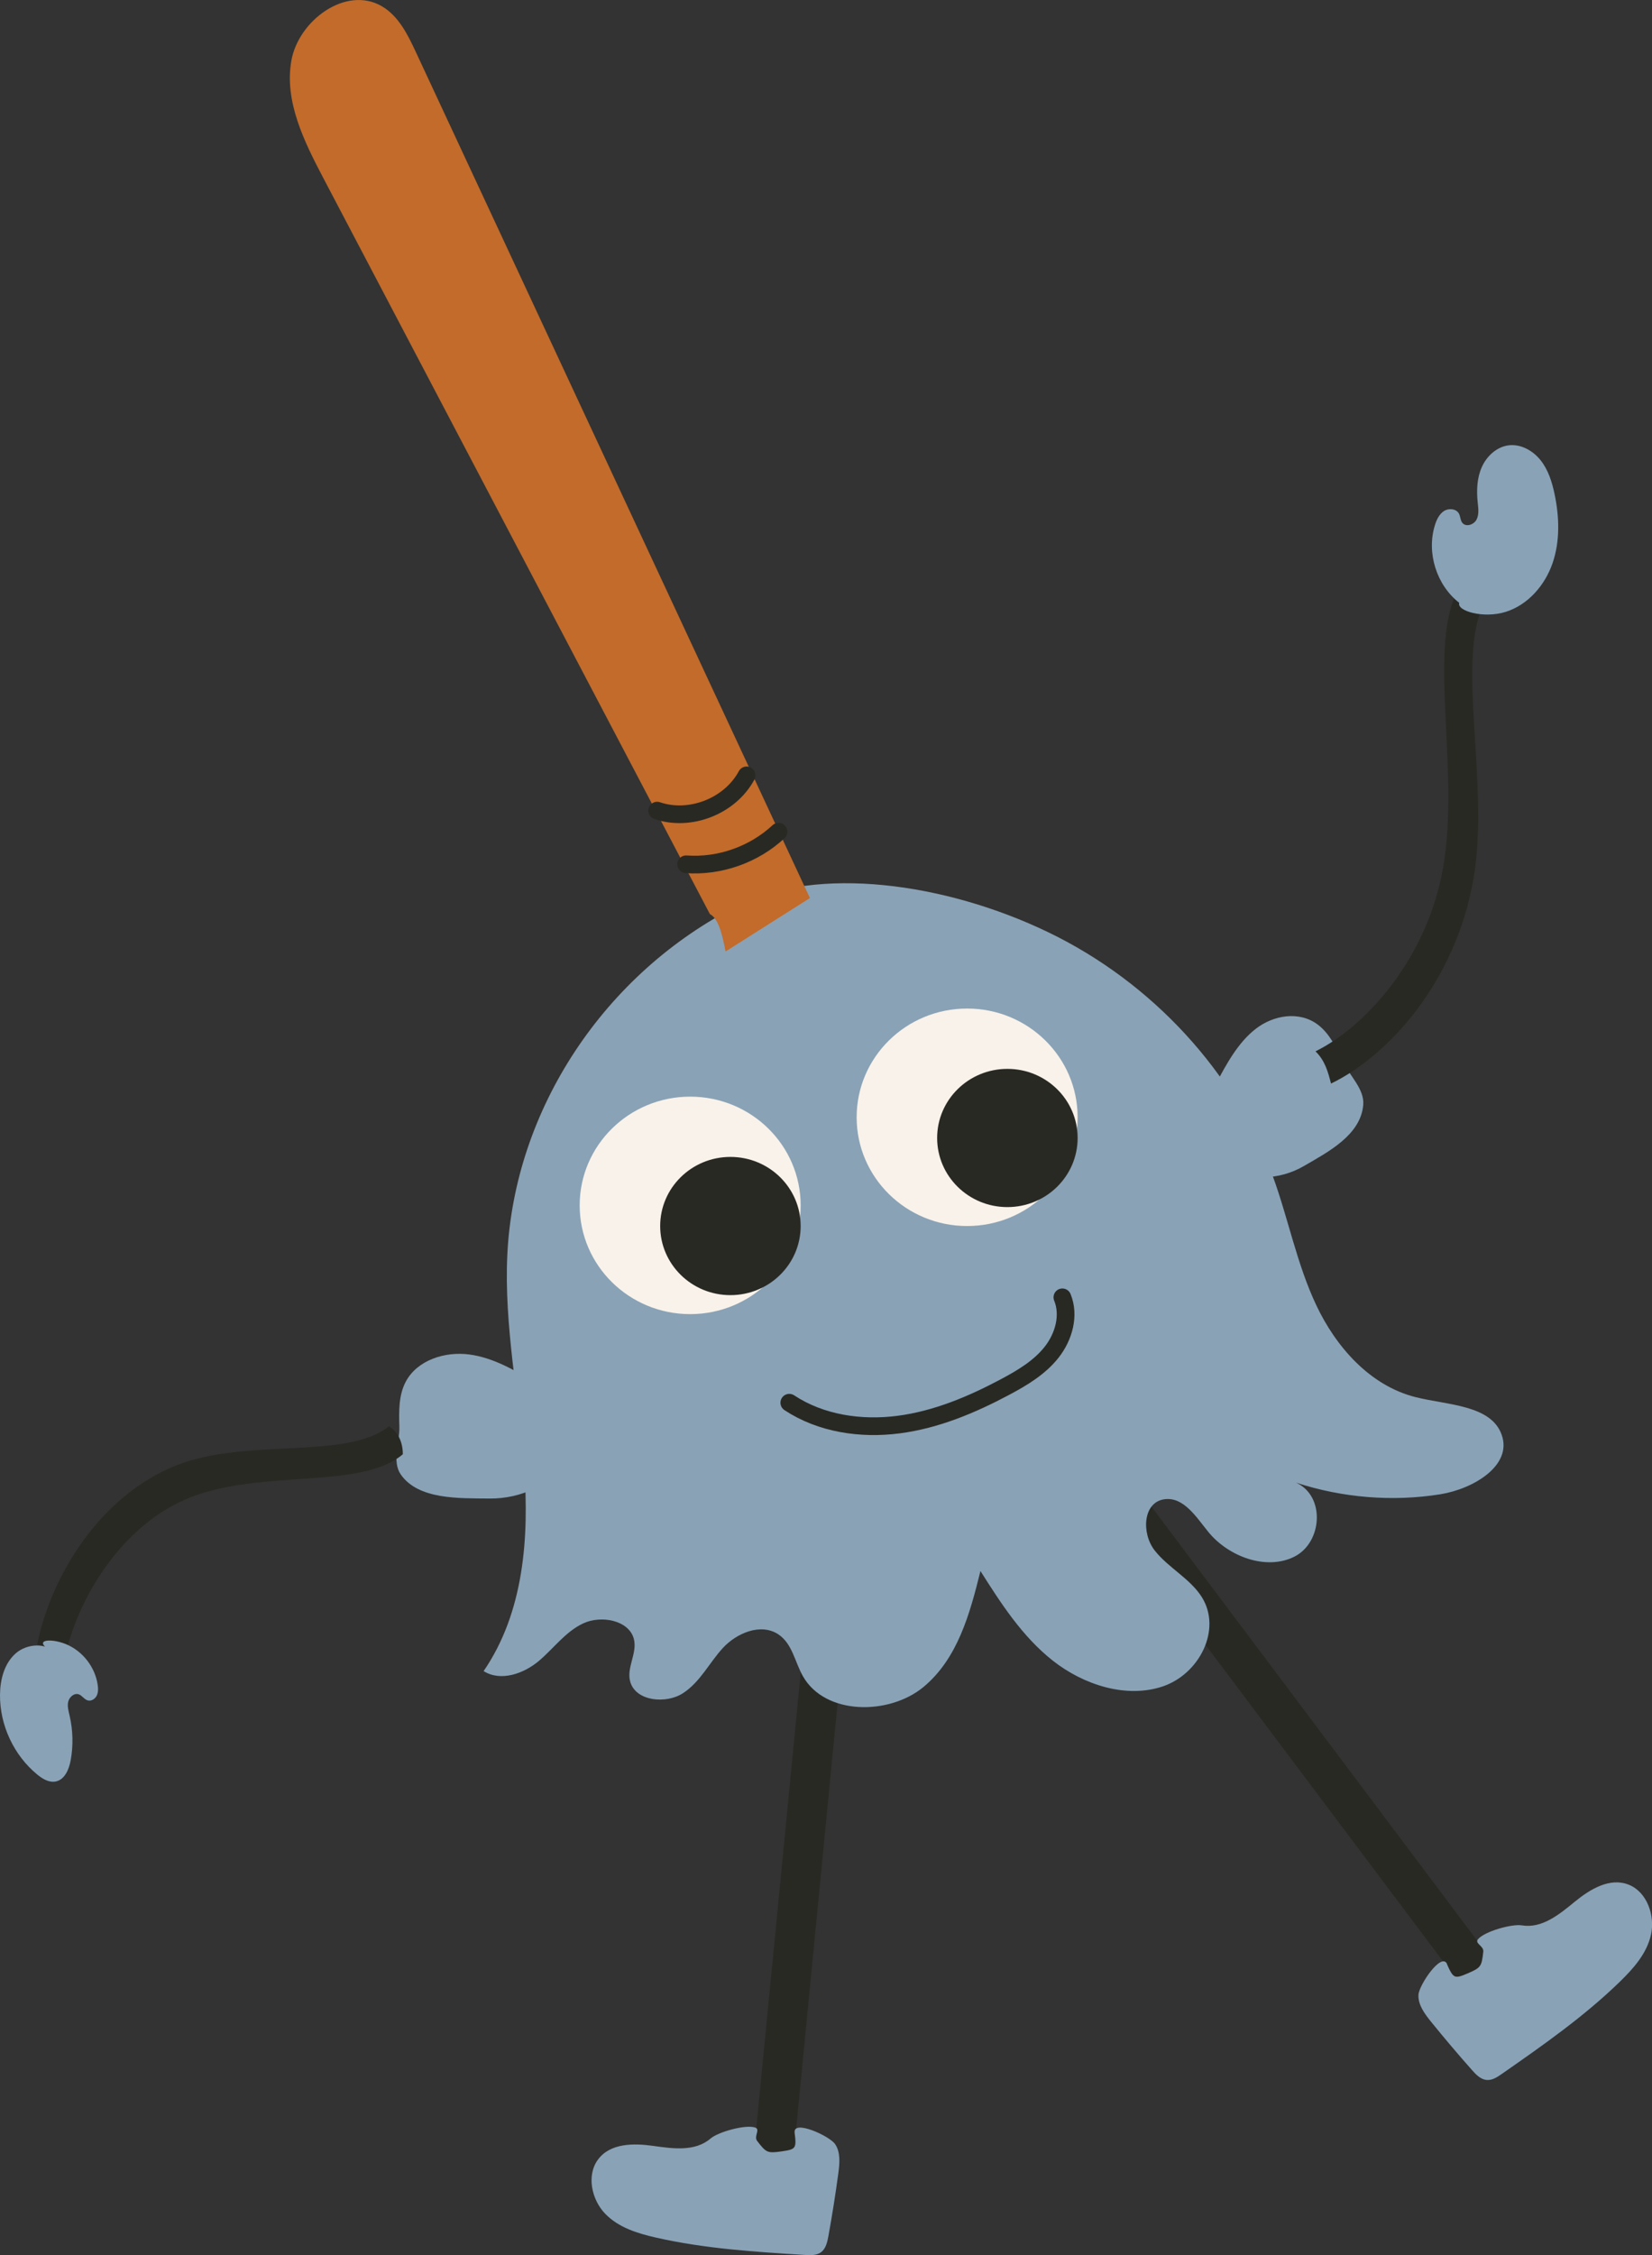 <?xml version="1.0" encoding="UTF-8"?>
<svg id="Layer_2" data-name="Layer 2" xmlns="http://www.w3.org/2000/svg" viewBox="0 0 280.34 382.42">
  <rect x="0" y="0" width="280.34" height="382.42" fill="#333333" stroke="none"/>
  <defs>
    <style>
      .cls-1 {
        fill: #292924;
      }

      .cls-2 {
        fill: #f8f2ea;
      }

      .cls-3 {
        fill: #89a2b6;
      }

      .cls-4 {
        fill: #89a2b6;
      }

      .cls-5 {
        fill: #c26b2a;
      }

      .cls-6 {
        fill: none;
        stroke: #292924;
        stroke-linecap: round;
        stroke-miterlimit: 10;
        stroke-width: 3px;
      }
    </style>
  </defs>
  <g id="Layer_7" data-name="Layer 7">
    <rect class="cls-1" x="207.82" y="214.79" width="6.75" height="134.76" transform="translate(-127.12 183.36) rotate(-36.91)"/>
    <rect class="cls-1" x="134.25" y="232.92" width="6.75" height="134.76" transform="translate(29.81 -11.94) rotate(5.57)"/>
    <path class="cls-3" d="M245.54,333.05c1.08,2.44,1.26,2.55,3.52,1.58,2.26-.97,2.37-1.17,2.65-3.68.11-1-1.52-1.37-.89-2.12,1.09-1.31,5.73-2.63,7.45-2.34,3.41.56,6.35-1.87,8.95-4s5.99-4.2,9.22-2.88c3.08,1.26,4.44,5.25,3.73,8.45s-2.96,5.72-5.26,7.96c-6.11,5.94-13.12,10.83-20.1,15.69-.79.55-1.67,1.12-2.64.98-.97-.14-1.73-.93-2.39-1.68-2.38-2.68-4.7-5.42-6.96-8.21-1.08-1.34-2.21-2.87-2.11-4.55s3.92-7.29,4.85-5.21Z"/>
    <path class="cls-3" d="M134.84,361.63c.35,2.65.26,2.83-2.18,3.18s-2.63.23-4.17-1.76c-.62-.8.59-1.96-.34-2.28-1.61-.55-6.26.73-7.58,1.87-2.62,2.25-6.4,1.71-9.73,1.24-3.33-.47-7.3-.48-9.37,2.33-1.98,2.68-1.06,6.8,1.21,9.16,2.27,2.36,5.5,3.35,8.63,4.06,8.3,1.89,16.84,2.42,25.33,2.95.96.06,2.01.09,2.77-.53.75-.62.99-1.69,1.17-2.68.64-3.53,1.2-7.07,1.68-10.63.23-1.71.4-3.6-.56-4.98-.96-1.38-7.14-4.19-6.85-1.93Z"/>
    <path class="cls-4" d="M125.31,153.52c-22.71,11.44-38.04,34.61-39.22,59.27-.57,11.98,1.96,23.98,2.85,36,.89,12.01-.07,24.67-6.87,34.58,2.91,1.84,6.83.42,9.36-1.71,2.53-2.13,4.5-4.95,7.54-6.38,3.04-1.43,7.79-.54,8.6,2.66.61,2.41-1.3,4.85-.62,7.24.94,3.31,6.08,3.82,8.98,1.92,2.9-1.9,4.43-5.13,6.74-7.65,2.32-2.51,6.42-4.29,9.41-2.31,2.39,1.58,2.8,4.69,4.18,7.11,3.79,6.65,14.65,6.63,20.46,1.81,5.81-4.82,7.88-12.47,9.66-19.66,3.48,5.49,7.08,11.1,12.29,15.21,5.22,4.1,12.47,6.45,18.67,4.35,6.2-2.1,10.06-9.67,6.59-15.16-1.97-3.12-5.67-4.95-7.97-7.87-2.3-2.92-2.03-8.26,1.71-8.71,3.24-.39,5.37,3.09,7.41,5.59,3.42,4.16,9.82,6.55,14.58,4.15s5.28-10.31.26-12.55c7.88,2.58,16.38,3.27,24.47,1.98,5.65-.9,12.32-4.9,10.43-10.12-1.82-5.04-9.15-4.99-14.58-6.35-7.8-1.95-13.56-8.58-16.87-15.59-3.31-7.01-4.73-14.62-7.37-21.86-6.44-17.64-20.49-32.9-38.12-41.39-17.63-8.49-39.24-11.28-52.58-4.56Z"/>
    <path class="cls-5" d="M120.46,154.99c-21.87-41.6-43.73-83.2-65.6-124.81-3.25-6.19-6.61-12.95-5.43-19.83,1.18-6.88,9.29-12.84,15.37-9.29,2.85,1.67,4.4,4.82,5.78,7.79,22.29,47.81,44.57,95.62,66.86,143.43-4.77,3.02-9.54,6.04-14.31,9.06-.56-2.75-1.12-5.51-2.68-6.35Z"/>
    <ellipse class="cls-2" cx="117.12" cy="204.4" rx="18.75" ry="18.44"/>
    <ellipse class="cls-1" cx="123.95" cy="207.9" rx="11.92" ry="11.72"/>
    <ellipse class="cls-2" cx="164.12" cy="189.46" rx="18.75" ry="18.44"/>
    <ellipse class="cls-1" cx="170.95" cy="192.97" rx="11.92" ry="11.72"/>
    <path class="cls-6" d="M133.94,237.86c5.37,3.55,12.16,4.54,18.55,3.71s12.44-3.37,18.12-6.4c2.91-1.55,5.83-3.3,7.87-5.9s3.06-6.22,1.8-9.28"/>
    <path class="cls-6" d="M116.43,146.56c5.69.41,11.51-1.64,15.69-5.53"/>
    <path class="cls-6" d="M111.51,137.46c5.6,1.91,12.39-.76,15.19-5.98"/>
    <path class="cls-3" d="M206.29,183.88c1.85-3.48,3.78-7.06,6.78-9.4,3-2.34,7.39-3.11,10.56-.73,1.99,1.5,3.17,3.94,4.27,6.28,1.15,2.44,3.66,4.65,3.44,7.32-.43,5.13-5.95,7.98-10.06,10.37-4.12,2.4-9.64,2.79-13.5-.42-3.86-3.21-3.54-9.56-1.49-13.42Z"/>
    <path class="cls-3" d="M91,234.54c-3.55-2.13-7.24-4.31-11.36-4.86-4.12-.55-8.84.95-10.78,4.61-1.22,2.3-1.17,5.03-1.09,7.62.08,2.71-1.3,5.89.24,8.12,2.97,4.28,9.83,4.03,15.09,4.08,5.25.05,10.9-2.35,13.11-7.08,2.21-4.73-1.26-10.13-5.2-12.5Z"/>
    <path class="cls-1" d="M223.23,178.28c8.52-4.19,19.03-15.8,21.68-31.29,2.76-16.11-2.41-36.22,2.09-46.11,1.81-.34,3.48.36,4.52,2.13-4.24,9.89,1.25,30.26-1.46,45.97-3.01,17.47-14.43,30.06-24.19,34.76-.5-1.94-1.01-3.89-2.64-5.47Z"/>
    <path class="cls-1" d="M11.01,281.19c2.01-9.85,9.56-22.68,21.35-27.29,12.27-4.79,28.89-1.27,36-7.3,0-2.04-.81-3.8-2.36-4.75-7.14,5.75-24.02,1.91-35.98,6.6-13.3,5.22-21.48,19.17-23.71,30.43,1.61.35,3.22.69,4.7,2.31Z"/>
    <path class="cls-4" d="M247.64,102.23c-3.89-3.02-5.61-8.55-4.12-13.24.29-.91.73-1.83,1.53-2.34s2.05-.4,2.52.43c.27.49.23,1.13.58,1.57.61.78,1.97.33,2.42-.55s.29-1.93.19-2.91c-.21-2.02-.13-4.13.7-5.99s2.52-3.42,4.53-3.68c2.08-.27,4.15.89,5.45,2.53s1.94,3.7,2.37,5.75c.81,3.87.94,7.97-.35,11.71-1.29,3.74-4.16,7.05-7.93,8.24s-8.37-.15-7.9-1.53Z"/>
    <path class="cls-4" d="M9.59,280.48c-1.62-2.01-4.99-1.82-6.93-.11S.02,284.82,0,287.4c-.04,5.15,2.35,10.26,6.33,13.52.89.73,2,1.4,3.13,1.17,1.52-.31,2.25-2.05,2.53-3.58.46-2.5.4-5.1-.18-7.58-.18-.79-.42-1.6-.23-2.38s.99-1.49,1.75-1.25c.6.19.95.87,1.56,1.04.6.17,1.24-.24,1.52-.8s.26-1.21.17-1.82c-.43-3.03-2.56-5.76-5.39-6.92s-6.26-.71-1.6,1.69Z"/>
  </g>
</svg>